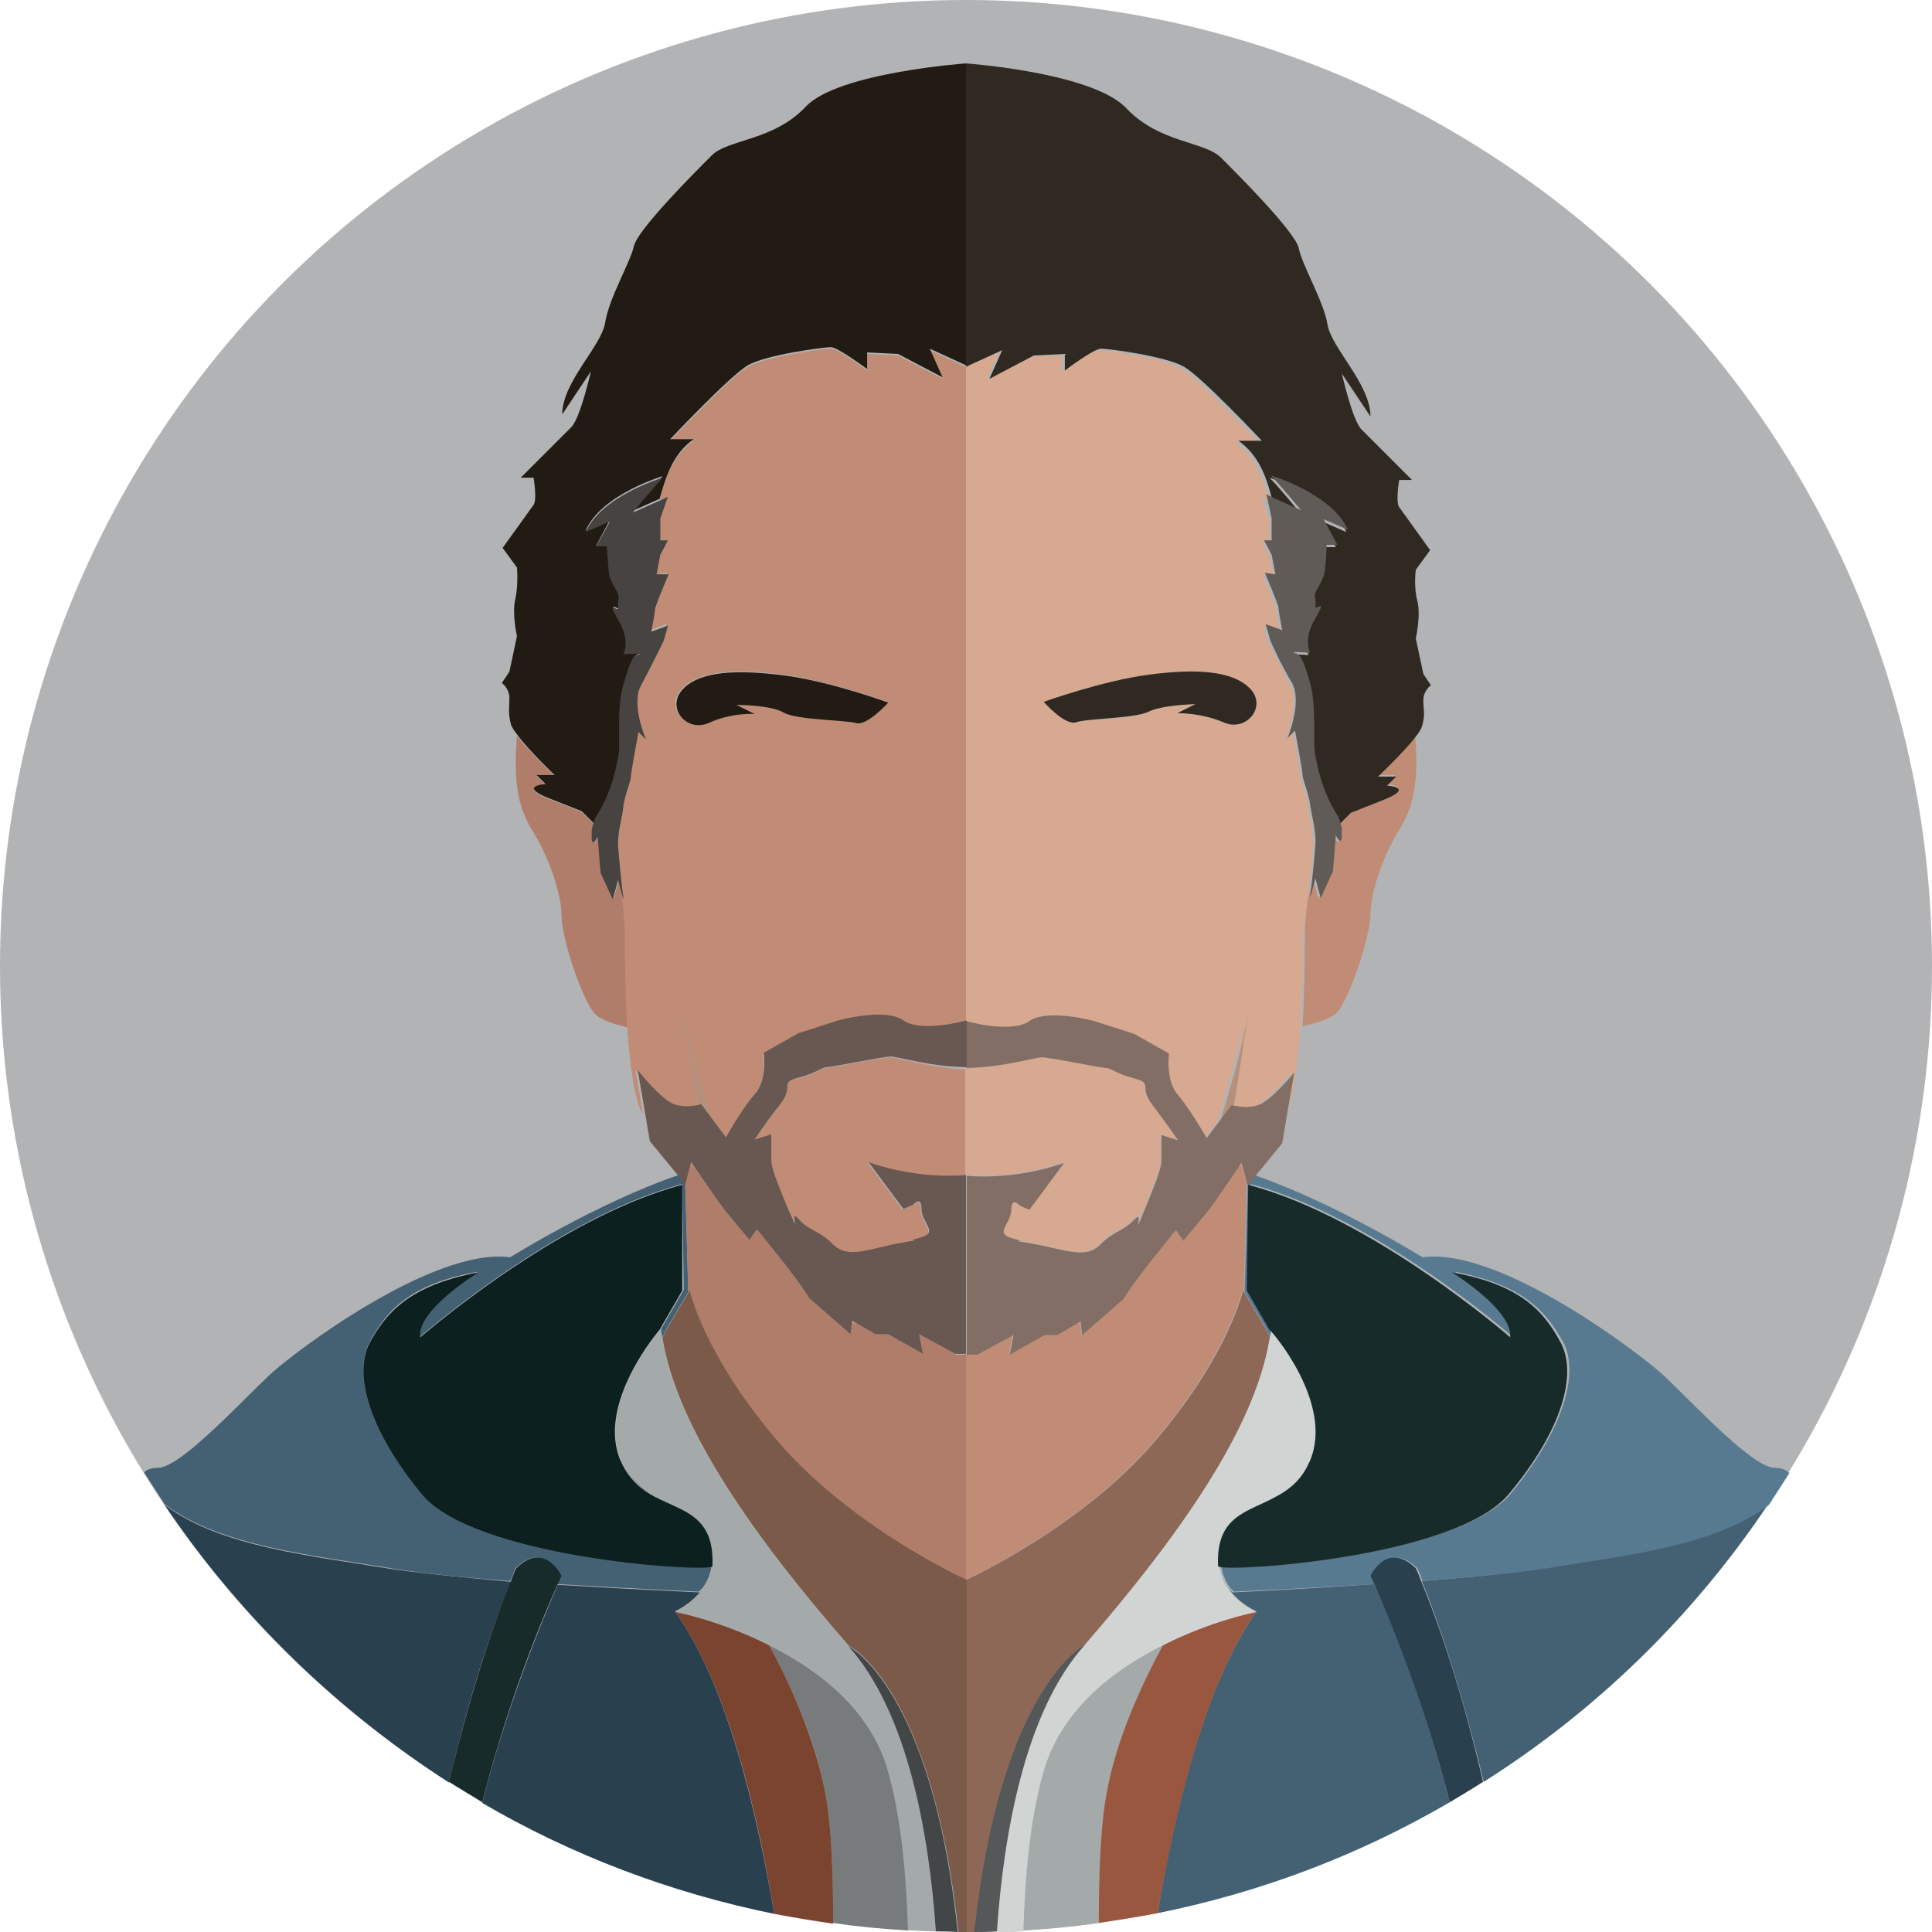 <svg xmlns="http://www.w3.org/2000/svg" width="256" height="256"><circle fill="#B1B3B5" cx="128" cy="128" r="128"/><path fill="#446174" d="M163.3 211l-.5-.5c1.5 2.1 3.7 3 3.7 3-6.7 9.4-10.8 26-13.1 40 13.9-2.8 26.9-7.8 38.7-14.7-2.2-8.5-5.3-18.3-10-28.9-9.9.7-18.8 1.1-18.8 1.1zm25.1-1.5c1.5 3.6 4.9 12.8 8.2 26.6 15-9.5 27.8-22 37.7-36.8-7.3 5.6-19.9 6.8-29.4 8.4-3.9.7-10.1 1.3-16.5 1.8z"/><path fill="#587A91" d="M173.6 193.7c0-.1 0-.1.1-.2-1.1 2.4-2.8 3.8-4.4 4.8 1.6-.9 3.2-2.2 4.3-4.6z"/><path fill="#587A91" d="M235.2 194.5c-2.9 0-10.2-7.9-14.7-12.2-3-2.8-21.7-17.1-32-15.7 0 0-11.6-7.2-22.3-10.9l-.9 1.1-.4 14.4 2.9 4.9c.2.4.4.8.5 1.2.1-.4.1-.8.2-1.2l-3-5.2.2-14c16.5 4.3 34.7 20.2 34.7 20.2.5-3.6-7.7-8.6-7.7-8.6 9.1 1.7 12.2 5.3 14.4 9.3s.2 11.5-6.9 20.1c-6.9 8.3-36.4 10.3-38.4 9.6.2 1.1.6 2.1 1.2 2.9l.5.5s8.9-.4 18.8-1c-.2-.4-.3-.7-.5-1.1 0 0 2.2-4.7 6-1 0 0 .3.6.7 1.7 6.5-.5 12.7-1.1 16.5-1.7 9.5-1.6 22.1-2.8 29.4-8.4l2.7-4.2c-.4-.4-.9-.7-1.9-.7z"/><path fill="#C08C76" d="M164.5 154.3c-.2.2-.5.4-.7.6l-2.7 3.9-1 1.4-3.4 4.1-1-1.4s-5.7 6.9-6.9 9.1l-5.5 4.8-.2-1.6c-.2.1-.5.1-.7.2l-2.4 1.4h-1.7l-4.6 2.6.5-2.6-4.8 2.6H128v29.9s15.2-6.9 25-18.4c9.8-11.5 11.6-19.9 11.6-19.9l.2.3.4-14.4-.7-2.6zm18-51.6h2.4l-1.2 1.2s3.8.2-.5 1.9l-4.3 1.7-1.6 1.6c.2.9.2.2.2 1.7 0 1.6-.8 0-.8 0l-.3 3.9-.1.9-1.6 3.5-.7-2.6-.7 2.6s0-.4.1-1c-.3 2.2-.5 4.3-.5 6 0 4.3-.1 8.4-.3 11.9 2-.5 4-1.1 4.7-2 1.7-2.2 4.3-10.1 4.3-12.9 0-2.9 1.7-7.7 3.6-10.8 1.8-2.9 2.9-5.8 2.3-13-1.6 2.2-5 5.4-5 5.4z"/><path fill="#D7A990" d="M140.9 154l-4.6 6.2-1.2-.5s-1.2-1.4-1.2.5-2.4 3.1.2 3.8-1.4 0 2.6.7 6.9 2.2 8.9.2c1.9-1.9 3.1-1.7 4.6-3.4s-.7 3.4 1.5-1.6c2.1-5.1 2.1-5.5 2.1-6.5v-3.1l2.2.7s-1.4-2.2-3.4-4.7c-1.9-2.5.2-2.8-2.4-3.5s-3.1-1.4-3.8-1.4-7.4-1.4-8.4-1.4-5.5 1.4-10.1 1.4v14.1c.1.2 6.1.9 13-1.5zm23.5 0l-.6.9c.2-.2.5-.4.7-.6l-.1-.3zm-21.3 21.1l-.7.4c.2-.1.5-.1.7-.2v-.2z"/><path fill="#D7A990" d="M173.4 118.2c.2-1.6.5-4.7.6-6.1.1-1.9-.6-3.8-.7-5.3s-1-3.3-1-3.9-1-5.9-1-5.9l-1 1s2.1-4.8.6-7.3c-1.4-2.6-2.7-5.3-2.9-5.7-.2-.5-.6-2.1-.6-2.1l2.2.8s-.5-2.6-.5-3-1.8-4.6-1.8-4.6l1.4.2-.5-2.6-1-1.9h1v-2.9l-1-2.9 1 .5c-1-3.6-2-6.1-4.5-7.9h3.1s-7.9-8.4-10.3-9.8c-2.4-1.4-10.1-2.4-11-2.4s-4.8 2.9-4.8 2.9v-2.2l-4.1.2-5.9 3.1 1.7-3.8-4.8 2.2v86.7s6 1.7 8.4 0 8.6 0 8.6 0l5.3 1.7 4.6 2.6s-.5 3.6 1.2 5.5 3.8 5.7 3.8 5.7l1.8-2.4c1.6-5.1 3.3-11 3.9-15.8 0 0-1 7.2-2.1 13.8.6.1 2 .4 3.3-.1 1.7-.6 4.8-4.5 4.8-4.5l-1 5.8c.2-.4.4-.9.6-1.3.7-2.2 1.2-5.8 1.5-10.4.2-3.5.4-7.6.3-11.9.3-1.7.5-3.8.8-6zM156 94.5l2.4-1.2s-4.5 0-6.2 1-8.1 1-9.6 1.4c-1.4.5-4.3-2.7-4.3-2.7s7.6-2.8 13.8-3.6 11.1-.6 13.4 1.8-.5 5.9-3.5 4.5c-3-1.3-6-1.2-6-1.2z"/><path fill="#302922" d="M165.6 91.2c-2.4-2.4-7.3-2.6-13.4-1.8S138.3 93 138.3 93s2.8 3.2 4.3 2.7c1.4-.5 7.8-.5 9.6-1.4s6.2-1 6.2-1l-2.4 1.2s3-.1 6.1 1.2c3 1.4 5.9-2.1 3.5-4.5z"/><path fill="#302922" d="M128 48.6l4.8-2.2-1.7 3.8 5.9-3.1 4.1-.2v2.2s3.8-2.9 4.8-2.9 8.6 1 11 2.4c2.4 1.4 10.3 9.8 10.3 9.8h-3.1c2.5 1.8 3.6 4.3 4.5 7.9l3.6 1.6s-3-3.7-4-4.6c0 0 8.1 2.4 10.2 7.2l-3.2-1.4 1.8 3.4h-1.4s-.2 2.7-.3 3.7c-.2 1-1 2.1-1.2 2.6-.2.5.1 1 0 1.8s1.7-1.3 0 1.6c-1.7 2.9-.7 4.6-.7 4.6s-2.9-.2-2.1 0c.8.2 1.1.6 2.1 4s.3 7.8.7 9.7c.4 1.9.7 3.4 1.7 5.6 1 2.2 1.4 2.2 1.6 3.2l1.6-1.6 4.3-1.7c4.3-1.7.5-1.9.5-1.9l1.2-1.2h-2.4s3.4-3.2 5-5.3c.4-.5.7-1 .8-1.3.5-1.6.2-2.2.2-3.5s1-2 1-2l-1-1.5-1-4.7s.7-3.1.2-5c-.5-1.9-.2-4.1-.2-4.1l1.9-2.6s-3.6-5-4.1-5.7c-.5-.7 0-3.6 0-3.6h1.7l-6.7-6.7c-1.2-1.2-2.6-7.4-2.6-7.4l3.8 5.7c0-4.3-5.2-9.1-5.7-12.2s-3.4-7.9-3.8-10.1c-.5-2.2-8.1-9.8-10.3-12-2.2-2.2-8.1-1.9-12.5-6.5-4.4-4.8-21.3-6-21.3-6v40.2z"/><path fill="#615B58" d="M168.5 68.7v2.9h-1l1 1.9.5 2.6-1.4-.2s1.8 4.2 1.8 4.6.5 3 .5 3l-2.2-.8s.5 1.6.6 2.1c.2.5 1.4 3.2 2.9 5.7 1.4 2.6-.6 7.3-.6 7.3l1-1s1 5.3 1 5.9.8 2.4 1 3.9.8 3.4.7 5.3c-.1 1.4-.4 4.5-.6 6.1-.1.6-.1 1-.1 1l.7-2.6.7 2.6 1.6-3.5.1-.9.3-3.9s.8 1.6.8 0 0-.8-.2-1.7c-.2-1-.6-1-1.6-3.2s-1.3-3.7-1.7-5.6c-.4-1.9.2-6.4-.7-9.7-1-3.4-1.3-3.8-2.1-4-.8-.2 2.1 0 2.1 0s-1-1.8.7-4.6c1.7-2.9-.1-.8 0-1.6s-.2-1.3 0-1.8 1-1.6 1.2-2.6c.2-1 .3-3.7.3-3.7h1.4l-1.8-3.4 3.2 1.4c-2.1-4.8-10.2-7.2-10.2-7.2 1 1 4 4.6 4 4.6l-3.6-1.6-1-.5.7 3.2z"/><path fill="#B5907C" d="M163.5 146.5c1.1-6.7 2.1-13.8 2.1-13.8-.6 4.8-2.3 10.7-3.9 15.8l1.5-2c0-.1.1 0 .3 0z"/><path fill="#826E65" d="M166.8 146.4c-1.3.5-2.7.2-3.3.1-.2 0-.3-.1-.3-.1l-1.5 2-1.8 2.4s-2.2-3.8-3.8-5.7c-1.7-1.9-1.2-5.5-1.2-5.5l-4.6-2.6-5.3-1.7s-6.2-1.7-8.6 0-8.4 0-8.4 0v6.2c4.6 0 9.1-1.4 10.1-1.4s7.7 1.4 8.4 1.4 1.2.7 3.8 1.4.5 1 2.4 3.5 3.4 4.7 3.4 4.7l-2.2-.7v3.1c0 .9 0 1.4-2.1 6.5s0 0-1.5 1.6-2.6 1.4-4.6 3.4c-1.9 1.9-4.8.5-8.9-.2s0 0-2.6-.7-.2-1.9-.2-3.8 1.2-.5 1.2-.5l1.2.5 4.6-6.2c-6.9 2.4-12.9 1.7-12.9 1.7v23.7h1.4l4.8-2.6-.5 2.6 4.6-2.6h1.7l2.4-1.4.7-.4v.2l.2 1.6 5.5-4.8c1.2-2.2 6.9-9.1 6.9-9.1l1 1.4 3.4-4.1 1-1.4 2.7-3.9.6-.9.1.3.7 2.7.9-1.1 3.7-4.5.6-3.6 1-5.8c.1-.1-3 3.7-4.7 4.3z"/><path fill="#8E6857" d="M143.8 217.9c12.3-14.1 22.5-28.5 24.5-40.5-.1-.4-.3-.8-.5-1.2l-2.9-4.9-.2-.3s-1.8 8.4-11.6 19.9c-9.8 11.5-25 18.4-25 18.4V256h1.1c3.4-32.5 14.5-38.1 14.6-38.1z"/><path fill="#A4A9A9" d="M146.6 237.8c1.4-7.5 4.9-15.1 7.5-19.8-6.6 3.3-13.8 8.7-16 17.3-1.7 6.3-2.3 13.7-2.5 20.5 3.4-.2 6.7-.5 10-1 0-6.3.2-12.6 1-17z"/><path fill="#9A573F" d="M154.1 218c-2.6 4.8-6.2 12.3-7.5 19.8-.8 4.4-1 10.7-1 17 2.6-.4 5.2-.8 7.8-1.3 2.4-14 6.4-30.6 13.1-40 0 0-5.9 1.2-12.4 4.5z"/><path fill="#D0D5D3" d="M154.1 218c6.5-3.3 12.4-4.4 12.4-4.4s-2.2-.9-3.7-3c-.6-.8-1-1.7-1.2-2.9-.1 0-.1-.1-.1-.1-.3-6.7 3.9-7.2 7.7-9.2 1.7-1 3.3-2.4 4.4-4.8 3.2-7.6-5.2-17.3-5.2-17.3 0 .4-.1.8-.2 1.2-2 12-12.2 26.3-24.5 40.5-7.8 8.7-10.7 24.8-11.7 38.1 1.2 0 2.4-.1 3.6-.2.2-6.9.8-14.3 2.5-20.5 2.2-8.7 9.4-14.1 16-17.4z"/><path fill="#545858" d="M143.8 217.9c-.1 0-11.2 5.6-14.7 38.1 1 0 2 0 3-.1.9-13.2 3.8-29.3 11.7-38z"/><path fill="#182B2B" d="M173.6 193.5c0 .1 0 .1-.1.2-1 2.4-2.7 3.7-4.4 4.6-3.8 2.1-8 2.5-7.7 9.2 0 0 0 .1.1.1 2 .7 31.5-1.3 38.4-9.6 7.2-8.6 9.1-16 6.9-20.1s-5.3-7.7-14.4-9.3c0 0 8.1 5 7.7 8.6 0 0-18.2-15.9-34.7-20.2l-.2 14 3 5.2c.2 0 8.6 9.7 5.4 17.3z"/><path fill="#29404F" d="M187.6 207.8c-3.8-3.7-6 1-6 1 .2.4.3.7.5 1.1 4.6 10.6 7.8 20.3 10 28.9 1.5-.9 3-1.8 4.4-2.7-3.2-13.9-6.7-23-8.2-26.6-.4-1.1-.7-1.7-.7-1.7zm-136.4 0c-9.5-1.6-22.1-2.8-29.4-8.4 9.9 14.7 22.8 27.2 37.7 36.8 3.2-13.9 6.7-23 8.2-26.6-6.5-.6-12.7-1.2-16.5-1.8zm42 2.7l-.5.5s-8.9-.4-18.8-1c-4.6 10.6-7.8 20.3-10 28.9 11.8 6.9 24.9 11.9 38.7 14.7-2.4-14-6.4-30.6-13.1-40 0-.1 2.2-1 3.7-3.1z"/><path fill="#446174" d="M86.8 198.3c-1.7-1-3.3-2.4-4.4-4.8 0 .1 0 .1.1.2 1 2.4 2.6 3.7 4.3 4.6z"/><path fill="#446174" d="M67.6 209.5c.5-1.1.7-1.7.7-1.7 3.8-3.7 6 1 6 1-.2.4-.3.7-.5 1.1 9.9.6 18.8 1 18.8 1l.5-.5c.6-.8 1-1.7 1.2-2.9-2 .7-31.5-1.3-38.4-9.6-7.2-8.6-9.1-16-6.9-20.1 2.2-4.1 5.3-7.7 14.4-9.3 0 0-8.1 5-7.7 8.6 0 0 18.2-15.9 34.7-20.2l.2 14-3 5.2c0 .4.1.8.2 1.2.1-.4.3-.8.5-1.2l2.9-4.9-.4-14.4-.9-1.1c-10.8 3.7-22.3 10.9-22.3 10.9-10.3-1.4-29.1 12.9-32 15.7-4.4 4.2-11.8 12.2-14.7 12.2-1 0-1.5.3-1.8.6l2.7 4.2c7.3 5.6 19.9 6.8 29.4 8.4 3.8.7 10 1.3 16.4 1.8z"/><path fill="#B17D6B" d="M126.6 179.4l-4.8-2.6.5 2.6-4.6-2.6H116l-2.4-1.4c-.2-.1-.5-.1-.7-.2l-.2 1.6-5.5-4.8c-1.2-2.2-6.9-9.1-6.9-9.1l-1 1.4-3.4-4.1-1-1.4-2.7-3.9c-.2-.2-.5-.4-.7-.6l-.7 2.7.4 14.4.2-.3s1.8 8.4 11.6 19.9c9.8 11.5 25 18.4 25 18.4v-29.9h-1.4zm-44-61.2c.1.6.1 1 .1 1l-.7-2.6-.7 2.6-1.6-3.5-.1-.9-.3-3.9s-.8 1.6-.8 0 0-.8.2-1.7l-1.6-1.6-4.3-1.7c-4.3-1.7-.5-1.9-.5-1.9l-1.2-1.2h2.4s-3.4-3.2-5-5.3c-.6 7.2.5 10.1 2.3 13 1.9 3.1 3.6 7.9 3.6 10.8 0 2.9 2.6 10.8 4.3 12.9.7.9 2.6 1.5 4.7 2-.2-3.5-.4-7.6-.3-11.9 0-1.8-.2-3.9-.5-6.1z"/><path fill="#C08C76" d="M117.9 140.1c-1 0-7.7 1.4-8.4 1.4s-1.2.7-3.8 1.4c-2.6.7-.5 1-2.4 3.5s-3.4 4.7-3.4 4.7l2.2-.7v3.1c0 .9 0 1.4 2.1 6.5s0 0 1.5 1.6 2.6 1.4 4.6 3.4 4.8.5 8.9-.2 0 0 2.6-.7.2-1.9.2-3.8-1.2-.5-1.2-.5l-1.2.5-4.6-6.2c6.9 2.4 12.9 1.7 12.9 1.7v-14.1c-4.5-.2-9-1.6-10-1.6z"/><path fill="#C08C76" d="M89.2 146.4c1.3.5 2.7.2 3.3.1-1.1-6.7-2.1-13.8-2.1-13.8.6 4.8 2.3 10.7 3.9 15.8l1.8 2.4s2.2-3.8 3.8-5.7c1.7-1.9 1.2-5.5 1.2-5.5l4.6-2.6 5.3-1.7s6.2-1.7 8.6 0 8.4 0 8.4 0V48.6l-4.8-2.2 1.7 3.8-5.9-3.1-4.1-.2v2.2s-3.8-2.9-4.8-2.9-8.6 1-11 2.4c-2.4 1.4-10.3 9.8-10.3 9.8h3.1c-2.5 1.8-3.6 4.3-4.5 7.9l1-.5-1 2.9v2.9h1l-1 1.9-.4 2.6 1.4-.2s-1.8 4.2-1.8 4.6-.5 3-.5 3l2.2-.8s-.5 1.6-.6 2.1c-.2.5-1.4 3.2-2.9 5.7-1.4 2.6.6 7.3.6 7.3l-1-1s-1 5.3-1 5.9-.8 2.4-1 3.9c-.2 1.5-.8 3.4-.7 5.3.1 1.4.4 4.5.6 6.1.3 2.2.5 4.3.5 6 0 4.3.1 8.4.3 11.9.3 4.6.8 8.2 1.5 10.4.1.4.3.8.6 1.3l-1-5.8c.2.2 3.3 4 5 4.6zm1.2-55.2c2.4-2.4 7.3-2.6 13.4-1.8s13.8 3.6 13.8 3.6-2.8 3.2-4.3 2.7c-1.4-.5-7.8-.5-9.6-1.4s-6.2-1-6.2-1l2.4 1.2s-3-.1-6.1 1.2c-2.9 1.4-5.8-2.1-3.4-4.5zm1.2 62.8l-.1.3c.2.2.5.4.7.6l-.6-.9zm21.3 21.1v.2c.2.1.5.1.7.2l-.7-.4z"/><path fill="#211B13" d="M93.9 95.8c3-1.4 6.1-1.2 6.1-1.2l-2.4-1.2s4.5 0 6.2 1 8.1 1 9.6 1.4c1.4.5 4.3-2.7 4.3-2.7s-7.6-2.8-13.8-3.6-11.1-.6-13.4 1.8.4 5.8 3.4 4.5z"/><path fill="#211B13" d="M73.5 102.7h-2.4l1.2 1.2s-3.8.2.5 1.9l4.3 1.7 1.6 1.6c.2-1 .6-1 1.6-3.2s1.3-3.7 1.7-5.6c.4-1.9-.2-6.4.7-9.7 1-3.4 1.3-3.8 2.1-4 .8-.2-2.1 0-2.1 0s1-1.8-.7-4.6c-1.7-2.9.1-.8 0-1.6s.2-1.3 0-1.8-1-1.6-1.2-2.6c-.2-1-.3-3.7-.3-3.7H79l1.8-3.4-3.2 1.4c2.1-4.8 10.2-7.2 10.2-7.2-1 1-4 4.6-4 4.6l3.6-1.6c1-3.6 2-6.1 4.5-7.9h-3.1s7.9-8.4 10.3-9.8c2.4-1.4 10.1-2.4 11-2.4s4.8 2.9 4.8 2.9v-2.2l4.1.2 5.9 3.1-1.7-3.8 4.8 2.2v-40s-16.9 1.2-21.2 5.7c-4.3 4.6-10.3 4.3-12.5 6.5-2.2 2.2-9.8 9.8-10.3 12-.5 2.2-3.3 6.9-3.8 10.1s-5.7 7.9-5.7 12.2l3.8-5.7s-1.4 6.2-2.6 7.4L69 63.3h1.7s.5 2.9 0 3.6-4.1 5.7-4.1 5.7l1.9 2.6s.2 2.2-.2 4.1c-.5 1.9.2 5 .2 5l-1 4.7-1 1.5s1 .7 1 2-.2 1.9.2 3.5c.1.3.4.8.8 1.3 1.6 2.2 5 5.4 5 5.4z"/><path fill="#464341" d="M87.8 63.3s-8.1 2.4-10.2 7.2l3.2-1.4-1.8 3.3h1.4s.2 2.7.3 3.7c.2 1 1 2.1 1.2 2.6.2.5-.1 1 0 1.8s-1.7-1.3 0 1.6c1.7 2.9.7 4.6.7 4.6s2.9-.2 2.1 0c-.8.2-1.1.6-2.1 4s-.3 7.8-.7 9.7c-.4 1.9-.7 3.4-1.7 5.6-1 2.2-1.4 2.2-1.6 3.2-.2.9-.2.2-.2 1.7 0 1.6.8 0 .8 0l.3 3.9.1.9 1.6 3.5.7-2.6.7 2.6s0-.4-.1-1c-.2-1.6-.5-4.7-.6-6.1-.1-1.9.6-3.8.7-5.3.2-1.5 1-3.3 1-3.9s1-5.9 1-5.9l1 1s-2.1-4.8-.6-7.3c1.4-2.6 2.7-5.3 2.9-5.7.2-.5.6-2.1.6-2.1l-2.2.8s.5-2.6.5-3 1.8-4.6 1.8-4.6H87l.5-2.6 1-1.9h-1v-2.9l1-2.9-1 .5-3.6 1.6c-.1 0 3-3.6 3.9-4.6z"/><path fill="#B5907C" d="M90.4 132.7s1 7.2 2.1 13.8c.2 0 .3-.1.3-.1l1.5 2c-1.6-5-3.2-10.9-3.9-15.7z"/><path fill="#685851" d="M90.8 157l.7-2.7.1-.3.6.9 2.7 3.9 1 1.4 3.4 4.1 1-1.4s5.7 6.9 6.9 9.1l5.5 4.8.2-1.6v-.2l.7.4 2.4 1.4h1.7l4.6 2.6-.5-2.6 4.8 2.6h1.4v-23.7s-6 .7-12.9-1.7l4.6 6.2 1.2-.5s1.2-1.4 1.2.5 2.4 3.1-.2 3.8c-2.6.7 1.4 0-2.6.7s-6.9 2.2-8.9.2-3.1-1.7-4.6-3.4.7 3.4-1.5-1.6c-2.1-5.1-2.1-5.5-2.1-6.5v-3.1l-2.2.7s1.4-2.2 3.4-4.7c1.9-2.5-.2-2.8 2.4-3.5 2.6-.7 3.1-1.4 3.8-1.4s7.4-1.4 8.4-1.4 5.5 1.4 10.1 1.4v-6.2s-6 1.7-8.4 0-8.6 0-8.6 0l-5.3 1.7-4.6 2.6s.5 3.6-1.2 5.5-3.8 5.7-3.8 5.7l-1.8-2.4-1.5-2s-.1 0-.3.1c-.6.1-2 .4-3.3-.1-1.7-.6-4.8-4.5-4.8-4.5l1 5.8.6 3.6 3.7 4.5 1 1.3z"/><path fill="#7B5A4A" d="M128 209.3s-15.2-6.9-25-18.4C93.2 179.4 91.4 171 91.4 171l-.2.3-2.9 4.9c-.2.4-.4.8-.5 1.2 2 12 12.3 26.5 24.7 40.7.1 0 11 5.5 14.5 37.9h1.1v-46.7z"/><path fill="#777B7C" d="M101.9 218c2.6 4.8 6.2 12.3 7.5 19.8.8 4.4 1 10.7 1 17 3.3.5 6.6.8 10 1-.2-6.9-.8-14.3-2.5-20.5-2.2-8.6-9.4-14-16-17.3z"/><path fill="#7B442F" d="M109.4 237.8c-1.4-7.5-4.9-15.1-7.5-19.8-6.5-3.3-12.4-4.4-12.4-4.4 6.7 9.4 10.8 26 13.1 40 2.6.5 5.1.9 7.8 1.3 0-6.4-.2-12.7-1-17.1z"/><path fill="#A4A9A9" d="M112.4 218.1c-12.4-14.2-22.7-28.7-24.7-40.7-.1-.4-.1-.8-.2-1.2 0 0-8.4 9.7-5.2 17.3 1.1 2.4 2.8 3.8 4.4 4.8 3.8 2.1 8 2.5 7.7 9.2 0 0 0 .1-.1.1-.2 1.1-.6 2.1-1.2 2.9-1.5 2.1-3.7 3-3.7 3s5.9 1.2 12.4 4.4c6.6 3.3 13.8 8.7 16 17.3 1.7 6.3 2.3 13.7 2.5 20.5 1.2.1 2.4.1 3.6.2-.8-13.2-3.6-29.1-11.5-37.8z"/><path fill="#434647" d="M112.4 218.1c7.8 8.7 10.7 24.6 11.6 37.8 1 0 1.9 0 2.9.1-3.4-32.4-14.4-37.8-14.5-37.9z"/><path fill="#0C2020" d="M90.4 157c-16.5 4.3-34.7 20.2-34.7 20.2-.5-3.6 7.7-8.6 7.7-8.6-9.1 1.7-12.2 5.3-14.4 9.3-2.2 4.1-.2 11.5 6.9 20.1 6.9 8.3 36.4 10.3 38.4 9.6.1 0 .1-.1.1-.1.3-6.7-3.9-7.2-7.7-9.2-1.7-.9-3.3-2.2-4.4-4.6 0-.1 0-.1-.1-.2-3.2-7.6 5.2-17.3 5.2-17.3l3-5.2v-14z"/><path fill="#182B2B" d="M74.4 208.8s-2.2-4.7-6-1c0 0-.3.6-.7 1.7-1.5 3.6-4.9 12.8-8.2 26.6 1.5.9 2.9 1.8 4.4 2.7 2.2-8.5 5.3-18.3 10-28.9.2-.3.3-.7.5-1.1z"/></svg>